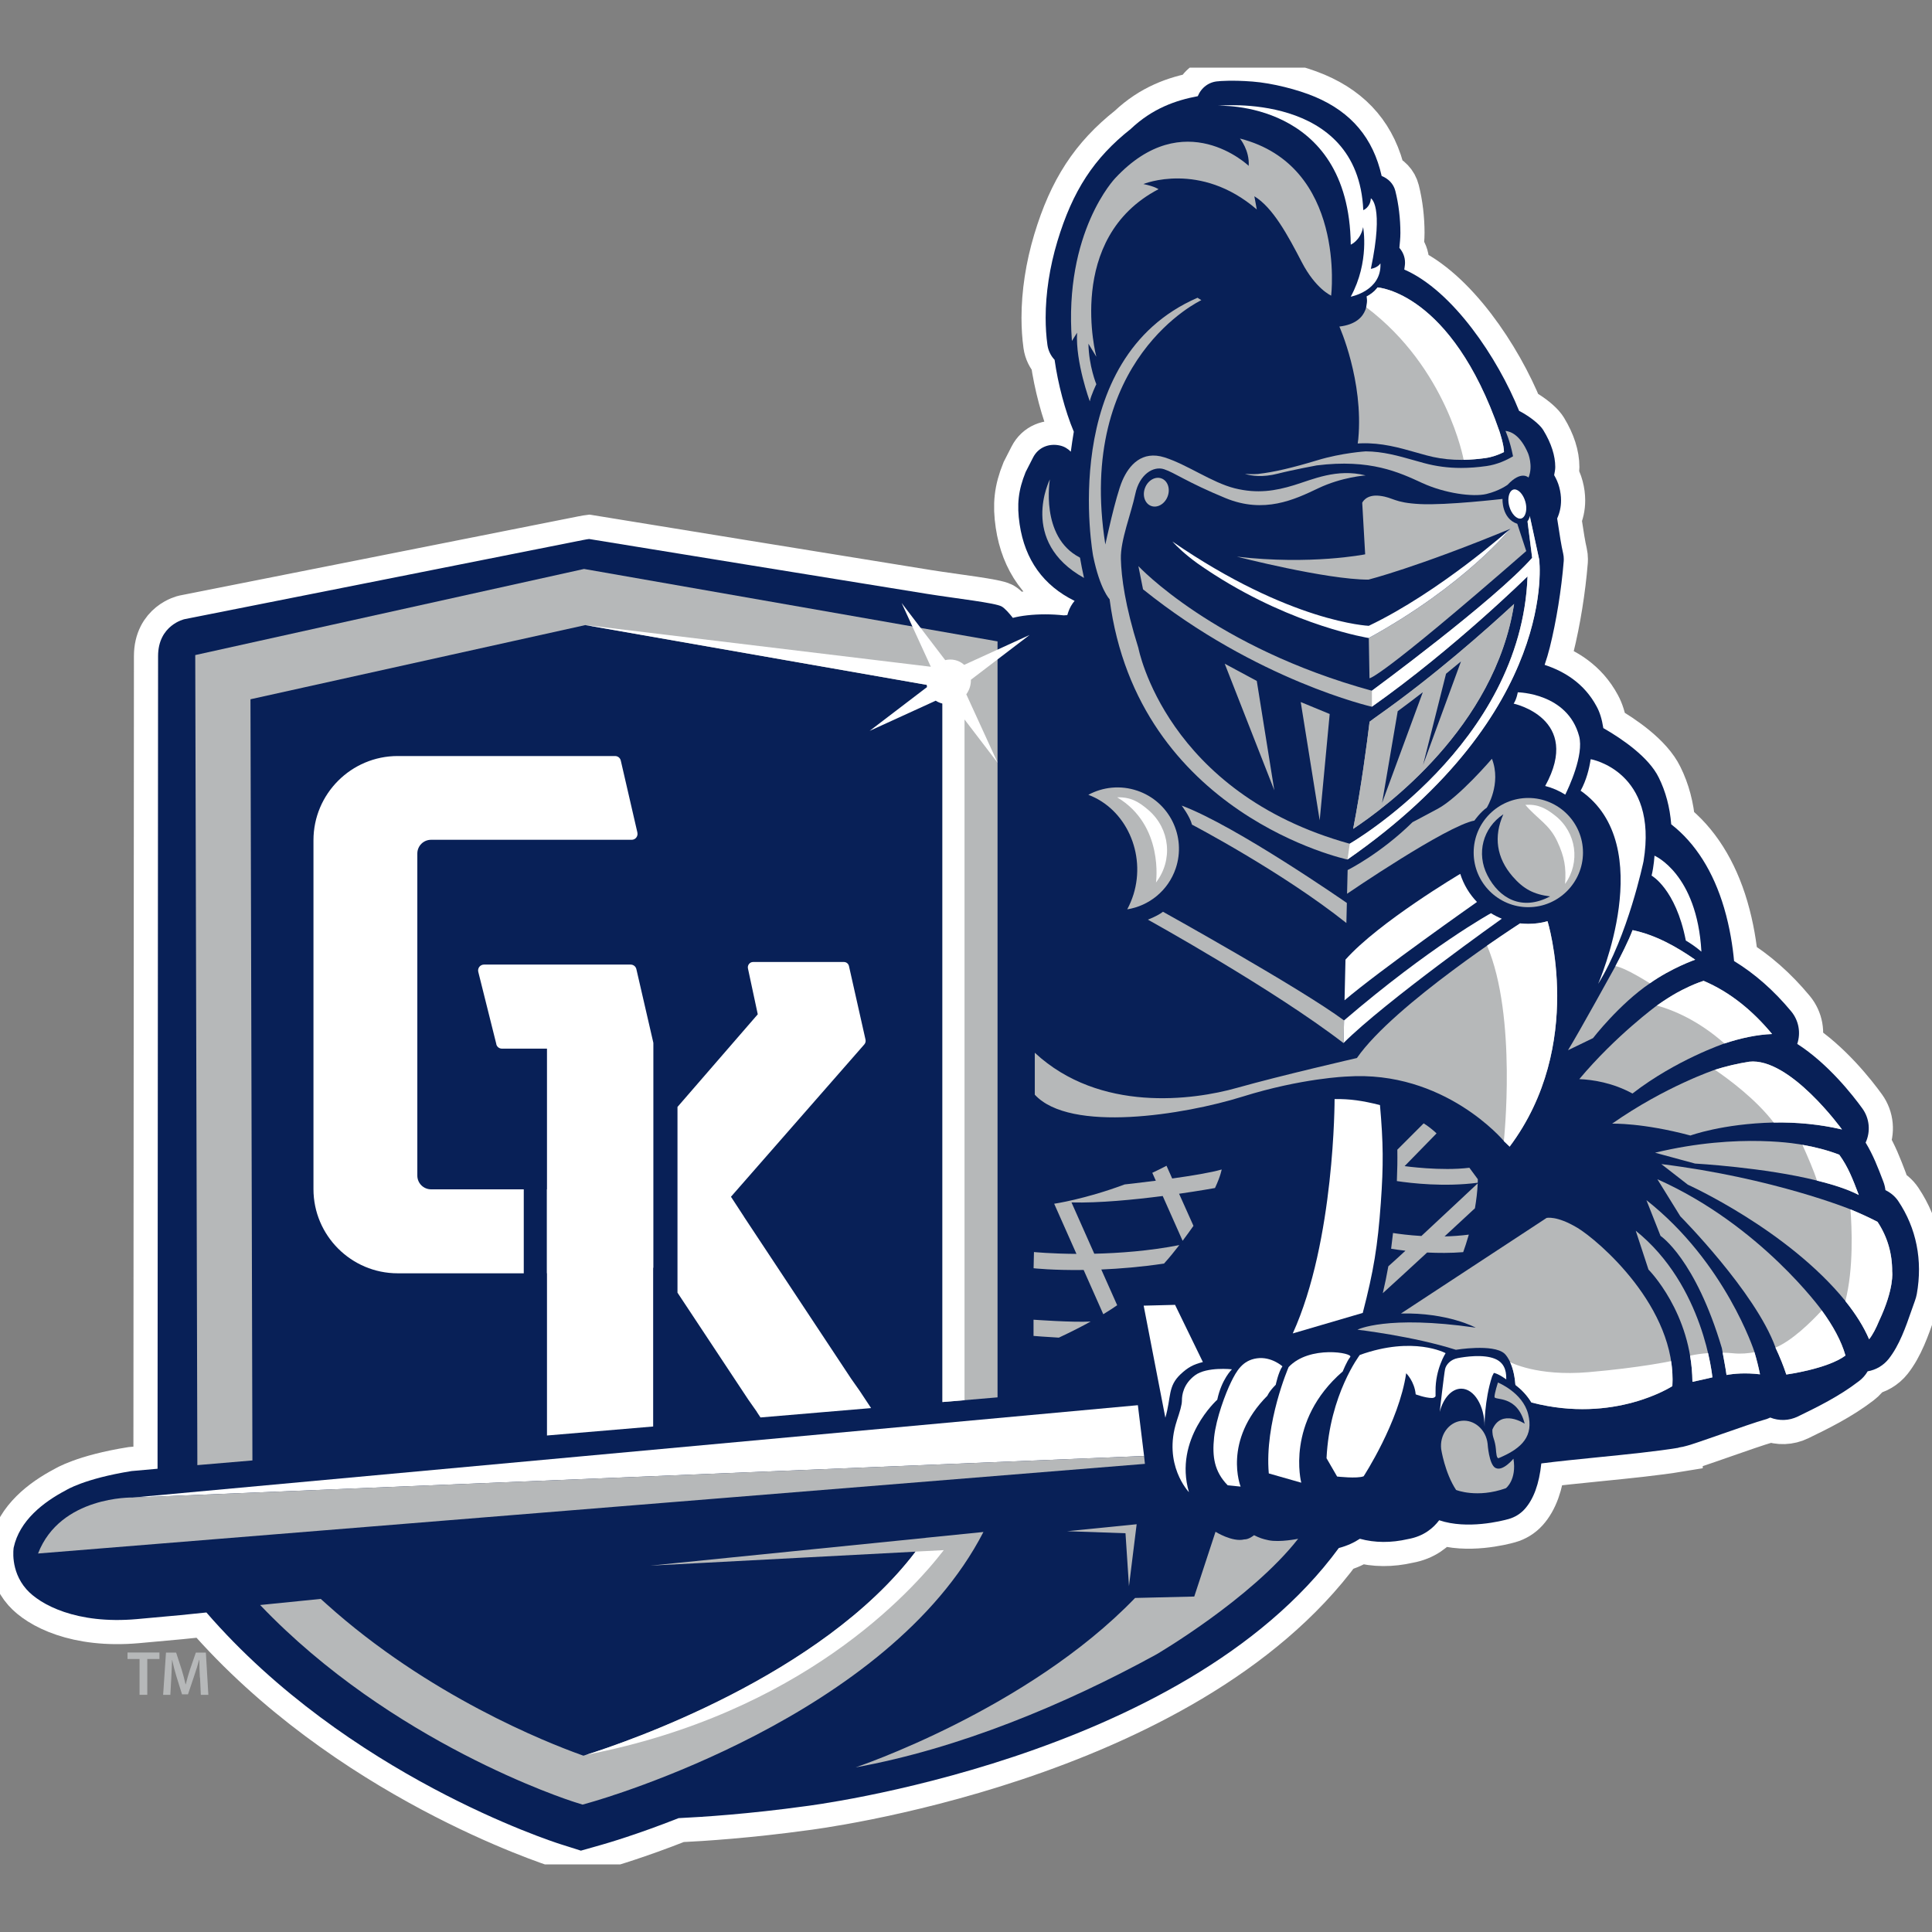 <svg width="200" height="200" viewBox="0 0 200 200" fill="none" xmlns="http://www.w3.org/2000/svg">
<rect x="0" y="0" width="200" height="200" fill="#808080" stroke="none"/>
<g clip-path="url(#clip0_11_241797)">
<path d="M14.446 171.738H13.198V171.068H16.506V171.738H15.247V175.447H14.446V171.738Z" fill="#B6B8B9"/>
<path d="M20.691 173.661C20.664 173.094 20.631 172.413 20.637 171.825H20.615C20.473 172.359 20.288 172.947 20.097 173.503L19.46 175.398H18.844L18.261 173.53C18.092 172.969 17.934 172.375 17.82 171.831H17.809C17.787 172.403 17.765 173.094 17.732 173.693L17.634 175.452H16.888L17.182 171.079H18.234L18.806 172.838C18.964 173.35 19.1 173.873 19.209 174.358H19.231C19.345 173.884 19.498 173.345 19.667 172.833L20.272 171.079H21.312L21.569 175.452H20.789L20.708 173.666L20.691 173.661Z" fill="#B6B8B9"/>
<path d="M126.179 8.411C125.165 8.438 124.359 9.07 123.993 9.957C121.727 10.382 119.307 11.215 117.046 13.356C113.247 16.362 111.04 19.744 109.46 24.983C108.659 27.647 108.245 30.37 108.245 32.897C108.245 33.866 108.305 34.809 108.43 35.707C108.512 36.295 108.779 36.835 109.171 37.248C109.52 39.732 110.261 42.553 111.16 44.688C111.046 45.385 110.937 46.077 110.85 46.758C110.545 46.447 110.169 46.218 109.727 46.12C108.588 45.864 107.482 46.311 106.948 47.351L106.174 48.865C105.411 50.75 105.248 52.231 105.553 54.279C106.103 57.961 108.016 60.618 111.242 62.203C110.959 62.535 110.735 62.922 110.588 63.358C110.55 63.467 110.517 63.57 110.485 63.679C110.359 63.679 110.234 63.695 110.109 63.701C109.526 63.636 108.883 63.597 108.201 63.597C106.883 63.597 105.695 63.739 104.85 63.962C104.501 63.516 104.044 62.987 103.7 62.786C103.046 62.405 99.058 61.969 95.946 61.473C92.834 60.983 60.989 55.798 60.989 55.798C60.989 55.798 60.553 55.853 60.335 55.907C60.117 55.962 19.095 64.098 19.095 64.098C19.095 64.098 16.364 64.698 16.364 67.922C16.364 71.146 16.31 150.901 16.31 150.901V152.044L13.618 152.284C8.692 153.074 6.834 154.266 6.834 154.266C4.485 155.497 2.016 157.414 1.417 160.203C1.417 160.203 1.014 162.572 2.736 164.522C4.136 166.107 7.918 168.16 14.158 167.61C17.83 167.288 20.043 167.071 21.367 166.923C35.976 183.78 57.109 190.62 58.019 190.909L58.831 191.165L60.133 191.579L61.446 191.208L62.269 190.974C62.825 190.816 65.909 189.923 70.247 188.213C72.765 188.093 77.522 187.783 83.369 186.977C83.369 186.977 122.489 182.222 138.592 160.252C139.502 160.012 140.211 159.664 140.772 159.293C142.325 159.718 144.003 159.729 145.752 159.326C147.387 159.037 148.368 158.188 148.984 157.376C151.883 158.357 155.469 157.447 156.166 157.251C156.809 157.071 157.387 156.717 157.834 156.222C158.76 155.192 159.338 153.607 159.556 151.494C161.277 151.271 163.37 151.064 165.414 150.857C168.416 150.558 171.522 150.242 173.767 149.871V149.85C174.421 149.757 175.042 149.545 175.538 149.381C176.279 149.136 177.266 148.787 178.285 148.433C179.783 147.911 182.045 147.121 182.541 147.001C182.791 146.941 183.031 146.854 183.255 146.745C184.17 147.11 185.205 147.077 186.099 146.642C188.104 145.667 190.382 144.561 192.458 142.96C192.823 142.682 193.118 142.339 193.341 141.958C194.186 141.816 194.965 141.364 195.515 140.673C196.627 139.267 197.286 137.361 197.87 135.678C198 135.308 198.12 134.954 198.235 134.649C198.316 134.426 198.382 134.197 198.425 133.963C199.052 130.466 198.382 127.128 196.502 124.328C196.186 123.86 195.744 123.49 195.243 123.234C195.221 123.223 195.199 123.212 195.178 123.201C195.145 122.907 195.074 122.613 194.965 122.33L194.943 122.27C194.398 120.848 193.919 119.585 193.129 118.283C193.657 117.145 193.543 115.789 192.791 114.748C191.81 113.392 189.26 110.125 186.05 108.066C186.437 106.917 186.208 105.642 185.423 104.695C183.631 102.533 181.647 100.79 179.511 99.488C179.375 98.012 179.086 96.057 178.481 93.998C177.369 90.219 175.495 87.267 173.004 85.333C172.863 83.558 172.432 81.94 171.718 80.502C170.705 78.406 167.958 76.505 165.975 75.372C165.828 74.424 165.604 73.722 165.283 73.134C163.991 70.721 161.91 69.49 159.899 68.826C160.106 68.227 160.286 67.617 160.438 67.007C161.109 64.311 161.637 61.054 161.877 58.08C161.882 58.01 161.882 57.944 161.882 57.873C161.882 57.677 161.861 57.487 161.817 57.296C161.626 56.485 161.457 55.374 161.294 54.301C161.294 54.301 161.239 53.968 161.196 53.674C161.452 53.113 161.599 52.482 161.599 51.812C161.599 51.36 161.539 50.897 161.414 50.434C161.294 49.982 161.109 49.568 160.885 49.187C160.934 48.909 161 48.637 161 48.348C161 47.182 160.591 45.892 159.779 44.557C159.697 44.427 159.61 44.301 159.506 44.187C159.016 43.637 158.171 43.005 157.256 42.531C155.049 37.069 150.406 30.098 145.371 27.903C145.398 27.696 145.426 27.5 145.426 27.5C145.442 27.391 145.447 27.282 145.447 27.178C145.447 26.596 145.224 26.078 144.864 25.659C144.908 25.152 144.968 24.651 144.968 24.128C144.968 22.653 144.793 21.144 144.445 19.766C144.254 19.009 143.709 18.492 143.028 18.214C142.15 14.309 139.9 11.618 136.129 10.023C134.347 9.271 131.704 8.601 129.661 8.443C127.508 8.274 126.184 8.405 126.184 8.405L126.179 8.411Z" fill="white" stroke="white" stroke-width="5" stroke-miterlimit="10"/>
<path d="M126.179 8.411C125.165 8.438 124.359 9.07 123.993 9.957C121.727 10.382 119.307 11.215 117.046 13.356C113.247 16.362 111.04 19.744 109.46 24.983C108.659 27.647 108.245 30.37 108.245 32.897C108.245 33.866 108.305 34.809 108.43 35.707C108.512 36.295 108.779 36.835 109.171 37.248C109.52 39.732 110.261 42.553 111.16 44.688C111.046 45.385 110.937 46.077 110.85 46.758C110.545 46.447 110.169 46.218 109.727 46.12C108.588 45.864 107.482 46.311 106.948 47.351L106.174 48.865C105.411 50.75 105.248 52.231 105.553 54.279C106.103 57.961 108.016 60.618 111.242 62.203C110.959 62.535 110.735 62.922 110.588 63.358C110.55 63.467 110.517 63.57 110.485 63.679C110.359 63.679 110.234 63.695 110.109 63.701C109.526 63.636 108.883 63.597 108.201 63.597C106.883 63.597 105.695 63.739 104.85 63.962C104.501 63.516 104.044 62.987 103.7 62.786C103.046 62.405 99.058 61.969 95.946 61.473C92.834 60.983 60.989 55.798 60.989 55.798C60.989 55.798 60.553 55.853 60.335 55.907C60.117 55.962 19.095 64.098 19.095 64.098C19.095 64.098 16.364 64.698 16.364 67.922C16.364 71.146 16.31 150.901 16.31 150.901V152.044L13.618 152.284C8.692 153.074 6.834 154.266 6.834 154.266C4.485 155.497 2.016 157.414 1.417 160.203C1.417 160.203 1.014 162.572 2.736 164.522C4.136 166.107 7.918 168.16 14.158 167.61C17.83 167.288 20.043 167.071 21.367 166.923C35.976 183.78 57.109 190.62 58.019 190.909L58.831 191.165L60.133 191.579L61.446 191.208L62.269 190.974C62.825 190.816 65.909 189.923 70.247 188.213C72.765 188.093 77.522 187.783 83.369 186.977C83.369 186.977 122.489 182.222 138.592 160.252C139.502 160.012 140.211 159.664 140.772 159.293C142.325 159.718 144.003 159.729 145.752 159.326C147.387 159.037 148.368 158.188 148.984 157.376C151.883 158.357 155.469 157.447 156.166 157.251C156.809 157.071 157.387 156.717 157.834 156.222C158.76 155.192 159.338 153.607 159.556 151.494C161.277 151.271 163.37 151.064 165.414 150.857C168.416 150.558 171.522 150.242 173.767 149.871V149.85C174.421 149.757 175.042 149.545 175.538 149.381C176.279 149.136 177.266 148.787 178.285 148.433C179.783 147.911 182.045 147.121 182.541 147.001C182.791 146.941 183.031 146.854 183.255 146.745C184.17 147.11 185.205 147.077 186.099 146.642C188.104 145.667 190.382 144.561 192.458 142.96C192.823 142.682 193.118 142.339 193.341 141.958C194.186 141.816 194.965 141.364 195.515 140.673C196.627 139.267 197.286 137.361 197.87 135.678C198 135.308 198.12 134.954 198.235 134.649C198.316 134.426 198.382 134.197 198.425 133.963C199.052 130.466 198.382 127.128 196.502 124.328C196.186 123.86 195.744 123.49 195.243 123.234C195.221 123.223 195.199 123.212 195.178 123.201C195.145 122.907 195.074 122.613 194.965 122.33L194.943 122.27C194.398 120.848 193.919 119.585 193.129 118.283C193.657 117.145 193.543 115.789 192.791 114.748C191.81 113.392 189.26 110.125 186.05 108.066C186.437 106.917 186.208 105.642 185.423 104.695C183.631 102.533 181.647 100.79 179.511 99.488C179.375 98.012 179.086 96.057 178.481 93.998C177.369 90.219 175.495 87.267 173.004 85.333C172.863 83.558 172.432 81.94 171.718 80.502C170.705 78.406 167.958 76.505 165.975 75.372C165.828 74.424 165.604 73.722 165.283 73.134C163.991 70.721 161.91 69.49 159.899 68.826C160.106 68.227 160.286 67.617 160.438 67.007C161.109 64.311 161.637 61.054 161.877 58.08C161.882 58.01 161.882 57.944 161.882 57.873C161.882 57.677 161.861 57.487 161.817 57.296C161.626 56.485 161.457 55.374 161.294 54.301C161.294 54.301 161.239 53.968 161.196 53.674C161.452 53.113 161.599 52.482 161.599 51.812C161.599 51.36 161.539 50.897 161.414 50.434C161.294 49.982 161.109 49.568 160.885 49.187C160.934 48.909 161 48.637 161 48.348C161 47.182 160.591 45.892 159.779 44.557C159.697 44.427 159.61 44.301 159.506 44.187C159.016 43.637 158.171 43.005 157.256 42.531C155.049 37.069 150.406 30.098 145.371 27.903C145.398 27.696 145.426 27.5 145.426 27.5C145.442 27.391 145.447 27.282 145.447 27.178C145.447 26.596 145.224 26.078 144.864 25.659C144.908 25.152 144.968 24.651 144.968 24.128C144.968 22.653 144.793 21.144 144.445 19.766C144.254 19.009 143.709 18.492 143.028 18.214C142.15 14.309 139.9 11.618 136.129 10.023C134.347 9.271 131.704 8.601 129.661 8.443C127.508 8.274 126.184 8.405 126.184 8.405L126.179 8.411Z" fill="#082057"/>
<path d="M65.985 86.194L64.263 78.733C64.198 78.455 63.953 78.264 63.669 78.264H41.169C36.363 78.264 32.45 82.175 32.45 86.978V123.098C32.45 127.901 36.363 131.812 41.169 131.812H54.22V123.119H44.624C43.839 123.119 43.202 122.482 43.202 121.698V88.356C43.202 87.572 43.839 86.935 44.624 86.935H65.391C65.576 86.935 65.751 86.853 65.865 86.706C65.98 86.559 66.023 86.374 65.98 86.194H65.985Z" fill="white"/>
<path d="M51.376 108.099C51.441 108.371 51.686 108.556 51.964 108.556H56.623V123.114H56.607V131.806H56.623V148.602L67.615 147.671V131.294C67.615 131.261 67.636 131.234 67.636 131.196V108.022C67.636 107.979 67.636 107.93 67.62 107.886L65.876 100.321C65.811 100.044 65.566 99.853 65.282 99.853H50.101C49.915 99.853 49.736 99.94 49.621 100.087C49.507 100.234 49.463 100.425 49.512 100.61L51.381 108.088L51.376 108.099Z" fill="white"/>
<path d="M78.35 146.168L78.726 146.734L90.175 145.765L89.004 143.995L88.105 142.715L77.026 125.973H77.032L75.669 123.887L89.472 108.12C89.592 107.984 89.636 107.799 89.598 107.625L87.887 100.016C87.832 99.76 87.614 99.586 87.364 99.586H77.953C77.789 99.586 77.626 99.668 77.528 99.804C77.429 99.934 77.391 100.103 77.429 100.261L78.443 105L70.133 114.59V133.816L77.462 144.888L78.361 146.168H78.35Z" fill="white"/>
<path fill-rule="evenodd" clip-rule="evenodd" d="M117.504 165.42L123.629 165.273L125.83 158.569C125.83 158.569 127.579 159.664 128.8 159.359C129.29 159.375 129.819 158.923 129.819 158.923C130.375 159.201 130.713 159.32 131.323 159.446C132.495 159.685 134.385 159.293 134.385 159.293C129.492 165.545 119.7 171.269 119.7 171.269C110.212 176.471 99.232 181.024 88.573 182.957C88.573 182.957 106.327 177.021 117.504 165.42Z" fill="#B6B8B9"/>
<path d="M121.65 135.079H121.612L121.596 135.046L121.607 135.079L118.392 135.161L120.637 146.761C121.263 144.605 120.866 143.521 122.228 142.246C122.974 141.549 123.536 141.244 124.522 140.999L121.645 135.085L121.65 135.079Z" fill="white"/>
<path d="M121.819 147.088C122.141 146.119 122.353 145.46 122.353 144.953C122.353 144.447 122.484 143.276 123.715 142.366C124.941 141.462 127.53 141.751 127.53 141.751C127.53 141.751 126.462 142.764 126.01 144.899C126.01 144.899 121.476 148.951 123.078 154.468C123.078 154.468 120.331 151.614 121.824 147.083L121.819 147.088Z" fill="white"/>
<path d="M133.399 141.517C133.399 141.517 130.892 147.301 131.345 152.529L134.707 153.488C134.707 153.488 133.028 147.143 139.001 141.969C139.001 141.969 139.426 140.901 139.775 140.477C140.123 140.052 135.562 139.224 133.399 141.517Z" fill="white"/>
<path d="M132.064 143.357C132.064 143.357 132.331 142.05 132.756 141.44C132.756 141.44 131.606 140.4 130.113 140.613C128.62 140.825 128.004 141.92 127.443 143.063C126.882 144.207 125.895 146.794 125.683 148.798C125.47 150.802 125.71 152.344 127.094 153.76L128.429 153.891C128.429 153.891 126.533 149.174 131.203 144.479C131.203 144.479 131.361 144.055 132.059 143.357H132.064Z" fill="white"/>
<path d="M163.277 127.095C161.141 125.815 160.1 126.082 160.1 126.082L145.027 135.973C149.882 135.864 152.765 137.438 152.765 137.438C143.534 136.103 140.521 137.65 140.521 137.65C140.521 137.65 146.259 138.314 150.711 139.73C150.711 139.73 154.552 139.093 155.724 140.106C155.724 140.106 156.683 140.88 156.874 143.33C156.874 143.33 156.885 143.352 156.901 143.385C157.479 143.826 158.062 144.414 158.525 145.177C158.547 145.182 158.563 145.193 158.585 145.199C167.146 147.41 173.124 143.494 173.124 143.494C173.603 135.335 165.413 128.375 163.282 127.095H163.277Z" fill="#B6B8B9"/>
<path d="M148.232 144.719C147.54 144.719 146.553 144.343 146.553 144.343C146.423 142.982 145.567 142.16 145.567 142.16C144.82 147.225 141.164 152.823 141.164 152.823C140.499 153.09 138.418 152.85 138.418 152.85L137.322 150.955C137.644 144.343 140.766 140.264 140.766 140.264C146.341 138.265 149.649 140.079 149.649 140.079C149.649 140.079 148.581 141.735 148.608 144V144.534C148.608 144.534 148.526 144.719 148.232 144.719Z" fill="white"/>
<path d="M154.82 151.968C154.128 151.609 153.997 149.452 153.997 149.452C153.828 147.987 152.613 146.93 151.288 147.083C149.964 147.235 149.022 148.548 149.19 150.008C149.19 150.008 149.561 152.464 150.733 154.239C150.733 154.239 152.901 155.127 155.888 154.06C155.888 154.06 157.027 153.205 156.672 151.004C156.672 151.004 155.572 152.355 154.825 151.963L154.82 151.968Z" fill="#B6B8B9"/>
<path d="M154.466 142.475C153.648 144.964 153.681 147.682 153.681 147.682C153.681 145.514 152.596 143.755 151.267 143.755C150.264 143.755 149.409 144.746 149.038 146.157C149.038 146.157 149.49 142.192 149.594 141.729C149.697 141.266 150.161 140.732 150.913 140.591C151.665 140.449 153.545 140.166 154.754 140.661C155.964 141.157 155.926 142.333 155.926 142.796C155.926 142.796 155.179 142.23 154.645 142.121L154.466 142.475Z" fill="white"/>
<path d="M155.174 150.938C154.907 151.047 154.89 150.372 154.852 149.98C154.814 149.588 154.743 149.266 154.601 148.842C154.46 148.417 154.493 147.987 154.493 147.987C155.419 145.781 157.838 147.382 157.838 147.382C157.054 144.359 154.71 145.002 154.71 144.61C154.71 144.218 155.065 143.118 155.065 143.118C155.065 143.118 157.626 144.147 158.193 146.385C158.759 148.624 157.626 149.904 155.168 150.933L155.174 150.938Z" fill="#B6B8B9"/>
<path d="M117.792 145.465L118.435 150.726L13.722 155.029L117.792 145.465Z" fill="white"/>
<path d="M139.082 107.979L139.137 105.637C134.728 102.353 120.391 94.385 120.391 94.385C119.857 94.81 118.827 95.202 118.827 95.202C118.827 95.202 131.807 102.38 139.082 107.984V107.979Z" fill="#B6B8B9"/>
<path d="M112.904 136.806C111.035 136.909 106.991 136.615 106.991 136.615V138.293C106.991 138.293 108.354 138.407 109.612 138.472C110.926 137.857 112.01 137.301 112.904 136.806Z" fill="#B6B8B9"/>
<path d="M126.462 121.066C125.405 121.382 123.334 121.719 121.345 121.997L120.757 120.679C120.266 120.935 119.776 121.18 119.285 121.409L119.65 122.226C117.841 122.46 116.419 122.613 116.419 122.613C112.337 124.143 109.128 124.611 109.128 124.611L111.433 129.802C108.784 129.785 107.035 129.611 107.035 129.611L106.997 131.288C106.997 131.288 108.986 131.512 112.179 131.468L114.212 136.048C114.822 135.678 115.296 135.362 115.651 135.117L114.005 131.419C115.912 131.337 118.114 131.158 120.5 130.804C121.04 130.205 121.585 129.54 122.081 128.892C118.969 129.502 115.858 129.725 113.28 129.785L110.921 124.475C113.765 124.551 117.4 124.192 120.364 123.811L122.424 128.446C122.849 127.879 123.236 127.345 123.547 126.899L122.059 123.577C124.255 123.261 125.775 122.983 125.775 122.983C126.364 121.73 126.467 121.066 126.467 121.066H126.462Z" fill="#B6B8B9"/>
<path d="M152.052 127.808C151.196 127.917 150.346 127.977 149.539 127.994C150.842 126.79 152.003 125.712 152.684 125.08C152.825 124.258 152.934 123.386 152.973 122.509L152.847 122.618C152.847 122.618 149.856 125.428 147.142 127.95C145.839 127.874 144.788 127.732 144.205 127.64C144.145 128.201 144.079 128.74 144.008 129.268C144.319 129.323 144.831 129.399 145.491 129.475C144.799 130.112 144.188 130.673 143.72 131.087C143.562 131.986 143.376 132.895 143.147 133.87C144.096 133.015 145.899 131.354 147.736 129.66C148.864 129.715 150.144 129.726 151.469 129.622C151.627 129.181 151.839 128.56 152.052 127.808Z" fill="#B6B8B9"/>
<path d="M152.106 120.886C149.191 121.251 145.404 120.717 145.404 120.717L148.711 117.33C148.711 117.33 148.15 116.769 147.376 116.29L144.652 119.013C144.668 120.069 144.652 121.115 144.603 122.264C146.107 122.493 149.518 122.885 152.973 122.438C152.973 122.319 152.978 122.193 152.984 122.073L152.106 120.881V120.886Z" fill="#B6B8B9"/>
<path d="M140.549 45.908C140.669 45.903 140.788 45.897 140.908 45.892C143.023 45.821 144.859 46.344 146.636 46.85C146.968 46.943 147.306 47.041 147.649 47.133C149.545 47.651 151.491 47.738 153.78 47.417C154.499 47.313 155.153 47.068 155.692 46.796C155.709 46.093 155.224 44.655 155.224 44.655C150.221 30.19 142.603 29.754 142.603 29.754C142.603 29.754 142.254 30.288 141.481 30.686C141.481 30.686 142.042 33.403 138.652 33.806C138.652 33.806 141.17 39.405 140.609 45.456L140.549 45.908Z" fill="#B6B8B9"/>
<path d="M130.276 49.056C131.835 48.887 133.824 48.419 136.374 47.645C138.924 46.872 141.377 46.725 141.377 46.725C143.169 46.736 144.75 47.188 146.406 47.656C146.744 47.754 147.082 47.847 147.425 47.94C148.657 48.272 149.905 48.441 151.245 48.441C152.085 48.441 152.962 48.375 153.888 48.245C154.989 48.087 155.943 47.645 156.629 47.237C156.319 45.625 155.845 44.606 155.845 44.606C156.455 44.672 157.403 45.102 158.177 46.905C158.177 46.905 158.738 48.212 158.231 49.437C158.231 49.437 157.485 48.664 156.068 50.183C156.068 50.183 155.212 50.821 153.856 51.142C152.493 51.463 149.589 51.087 147.213 49.993C144.837 48.898 141.851 47.487 136.303 48.179C136.303 48.179 133.851 48.631 132.276 49.034C130.701 49.437 129.563 49.263 128.876 49.062C128.876 49.062 129.786 49.111 130.276 49.062V49.056Z" fill="#B6B8B9"/>
<path d="M157.986 57.056C142.587 70.492 141.769 70.209 141.769 70.209L141.698 66.048C151.66 60.575 156.352 54.742 156.352 54.742C146.608 58.761 141.66 60.003 141.66 60.003C137.285 60.003 128.037 57.623 128.037 57.623C135.682 58.516 141.322 57.383 141.322 57.383L141.017 52.051C141.017 52.051 141.377 51.147 142.837 51.327C144.298 51.507 144.26 52.04 147.001 52.182C149.742 52.324 155.54 51.648 155.54 51.648C155.54 51.648 155.431 53.674 157.071 54.224L157.997 57.051L157.986 57.056Z" fill="#B6B8B9"/>
<path d="M158.607 57.748C154.711 62.176 142.014 71.505 142.014 71.505C125.688 67.028 117.846 58.603 117.846 58.603L118.326 61.005C130.064 70.443 142.014 73.161 142.014 73.161C150.553 67.137 158.127 59.67 158.127 59.67C157.49 77.109 139.72 87.343 139.72 87.343C120.674 82.066 117.846 67.083 117.846 67.083C116.457 62.655 116.086 59.779 116.032 57.857C115.977 55.934 117.1 53.162 117.525 51.136C117.95 49.11 119.394 48.206 120.511 48.577C121.628 48.947 122.86 49.911 126.859 51.561C130.859 53.211 134.009 51.719 136.461 50.548C138.913 49.377 141.371 49.214 141.371 49.214C138.385 48.468 135.878 49.639 133.954 50.227C132.031 50.815 130.167 51.131 127.818 50.548C125.47 49.96 122.909 48.097 120.56 47.351C118.211 46.605 116.876 48.152 116.184 49.753C115.492 51.354 114.424 56.365 114.424 56.365C111.383 37.118 124.364 31.072 124.364 31.072C124.097 30.914 123.971 30.822 123.971 30.822C109.389 37.15 113.16 57.552 113.16 57.552C113.874 61.038 114.865 62.029 114.865 62.029C117.781 84.353 139.48 88.977 139.48 88.977C161.462 73.689 159.326 57.906 159.326 57.906L158.351 53.407C158.351 53.407 158.367 53.658 158.122 53.974L158.602 57.742L158.607 57.748Z" fill="#B6B8B9"/>
<path d="M183.614 116.208C186.023 116.159 188.415 116.393 190.682 116.927C190.682 116.927 185.271 109.427 181.058 109.912C179.832 110.103 178.666 110.386 177.533 110.74C177.533 110.74 172.405 112.456 166.885 116.322C166.885 116.322 170.007 116.213 174.993 117.548C174.993 117.548 178.29 116.328 183.62 116.203L183.614 116.208Z" fill="#B6B8B9"/>
<path d="M188.082 122.215C189.804 122.635 191.319 123.13 192.42 123.707C191.782 122.036 191.319 120.81 190.393 119.53C189.172 119.062 187.886 118.735 186.578 118.506C186.578 118.506 180.132 117.199 171.331 119.329L175.467 120.451C175.467 120.451 182.687 120.854 188.082 122.21V122.215Z" fill="#B6B8B9"/>
<path d="M191.036 134.687C192.093 136.005 192.937 137.334 193.493 138.641C193.88 138.156 194.218 137.475 194.523 136.746C196.131 133.336 195.88 131.632 195.88 131.632C195.891 129.785 195.401 128.053 194.365 126.485C193.488 126.027 192.551 125.603 191.564 125.194C191.564 125.194 183.608 121.948 171.979 120.505L174.726 122.64C174.726 122.64 185.025 127.275 191.041 134.687H191.036Z" fill="#B6B8B9"/>
<path d="M183.8 139.502C184.268 140.498 184.644 141.441 184.922 142.29C184.922 142.29 189.189 141.713 191.047 140.324C190.622 138.821 189.756 137.242 188.595 135.651C188.595 135.651 182.274 126.85 171.571 122.074L173.947 125.913C173.947 125.913 181.723 133.745 183.8 139.491V139.502Z" fill="#B6B8B9"/>
<path d="M178.252 139.594C178.252 139.594 178.688 141.887 178.731 142.339C179.494 142.197 180.666 142.089 182.197 142.268C182.039 141.473 181.837 140.683 181.603 139.899C181.603 139.899 178.617 130.679 170.438 124.241L171.898 127.939C171.898 127.939 175.505 130.314 178.257 139.594H178.252Z" fill="#B6B8B9"/>
<path d="M170.797 101.792C173.059 100.191 175.489 99.346 175.489 99.346C173.5 97.969 171.408 96.798 169.016 96.286C169.016 96.286 169.01 96.296 168.999 96.307C168.596 97.386 167.768 99.009 167.234 100.016C167.234 100.016 163.441 106.906 162.318 108.719L164.907 107.467C164.907 107.467 167.621 103.949 170.797 101.792Z" fill="#B6B8B9"/>
<path d="M176.355 101.536C175.685 101.753 175.02 102.037 174.355 102.374C174.355 102.374 173.282 102.843 171.522 104.09C171.522 104.09 167.271 107.194 163.489 111.709C164.884 111.769 166.939 112.08 168.993 113.201C173.5 109.71 178.513 108.022 178.513 108.022C180.213 107.456 181.897 107.102 183.445 107.042C181.456 104.645 179.112 102.707 176.355 101.536Z" fill="#B6B8B9"/>
<path d="M175.2 143.047C175.2 143.047 176.372 142.796 177.265 142.584C177.265 142.584 176.41 133.091 169.331 127.405L170.65 131.425C170.65 131.425 175.129 135.901 175.2 143.047Z" fill="#B6B8B9"/>
<path fill-rule="evenodd" clip-rule="evenodd" d="M133.824 138.037L141.072 135.913C142.2 131.561 142.619 129.018 142.941 124.53C143.224 120.587 143.202 118.332 142.854 114.395C141.028 113.937 139.742 113.752 138.156 113.774C138.156 113.774 138.189 128.446 133.824 138.042V138.037Z" fill="white"/>
<path d="M156.793 50.663C156.749 50.663 156.711 50.663 156.667 50.679C156.531 50.717 156.417 50.815 156.324 50.973C156.128 51.316 156.09 51.866 156.237 52.4C156.449 53.195 157.027 53.794 157.479 53.674C157.616 53.636 157.73 53.538 157.823 53.38C158.019 53.037 158.057 52.487 157.91 51.953C157.708 51.213 157.218 50.663 156.793 50.663Z" fill="white"/>
<path d="M120.244 49.53C119.601 49.285 118.832 49.72 118.533 50.505C118.233 51.289 118.511 52.127 119.159 52.373C119.802 52.618 120.571 52.182 120.87 51.398C121.17 50.614 120.892 49.775 120.244 49.53Z" fill="#B6B8B9"/>
<path d="M142.657 74.07L142.253 74.359L141.779 74.713C141.518 76.875 140.924 81.461 140.079 85.802C143.403 83.607 154.765 75.258 156.738 62.519C153.855 65.188 148.455 69.98 142.657 74.07Z" fill="#B6B8B9"/>
<path d="M142.657 74.07L142.253 74.359L141.779 74.713C141.518 76.875 140.924 81.461 140.079 85.802C143.403 83.607 154.765 75.258 156.738 62.519C153.855 65.188 148.455 69.98 142.657 74.07Z" fill="#B6B8B9"/>
<path d="M137.649 73.913L136.614 84.919L134.652 72.676L137.649 73.913Z" fill="#B6B8B9"/>
<path d="M130.102 70.492L131.916 81.81L126.783 68.706L130.102 70.492Z" fill="#B6B8B9"/>
<path d="M141.698 64.785C141.698 64.785 133.579 64.463 121.361 56.054C121.868 56.61 122.707 57.416 123.977 58.331C124.44 58.657 124.903 58.968 125.361 59.267C125.372 59.273 125.383 59.284 125.399 59.289C125.508 59.36 125.612 59.425 125.715 59.496C134.08 64.844 141.693 66.048 141.693 66.048C151.654 60.575 156.346 54.742 156.346 54.742C156.346 54.742 149.055 61.266 141.693 64.785H141.698Z" fill="white"/>
<path d="M144.69 73.629L143.071 83.117L147.289 71.658C146.439 72.317 145.573 72.976 144.69 73.624V73.629Z" fill="#082057"/>
<path fill-rule="evenodd" clip-rule="evenodd" d="M149.692 69.751L147.316 79.179L151.24 68.472C150.739 68.891 150.221 69.321 149.687 69.751H149.692Z" fill="#082057"/>
<path d="M117.716 81.848C115.977 81.26 114.157 81.472 112.664 82.278C116.549 83.732 118.647 88.351 117.34 92.588C117.171 93.127 116.953 93.644 116.691 94.135C118.947 93.775 120.925 92.207 121.71 89.897C122.832 86.575 121.045 82.97 117.721 81.848H117.716Z" fill="#B6B8B9"/>
<path d="M26.13 151.184L25.928 72.388L60.591 64.709L97.559 71.184V145.139L103.265 144.654V66.397L60.46 58.898L20.212 67.813L20.43 151.669L26.13 151.184Z" fill="#B6B8B9"/>
<path d="M115.65 82.539C117.018 82.501 117.863 82.969 118.898 83.868C121.121 85.791 121.454 89.026 119.667 91.357C119.667 91.357 120.522 85.442 115.65 82.539Z" fill="white"/>
<path d="M3.939 160.818C6.25 154.843 13.721 155.023 13.721 155.023L118.435 150.721L118.522 151.538L3.939 160.818Z" fill="#B6B8B9"/>
<path d="M158.209 82.605C155.087 82.605 152.553 85.142 152.553 88.258C152.553 91.373 155.092 93.911 158.209 93.911C161.326 93.911 163.871 91.373 163.871 88.258C163.871 85.142 161.332 82.605 158.209 82.605Z" fill="#B6B8B9"/>
<path d="M155.626 84.293C153.507 85.704 152.814 88.345 153.975 90.611C155.19 92.985 157.517 94.352 160.465 92.795C158.765 92.588 157.708 92.027 156.585 90.73C154.923 88.808 154.596 86.613 155.626 84.293Z" fill="#082057"/>
<path d="M157.898 83.318C159.19 83.231 160.007 83.65 161.021 84.456C163.19 86.194 163.62 89.243 162.018 91.509C162.143 89.772 161.947 88.693 161.212 87.109C160.389 85.328 159.184 84.816 157.904 83.318H157.898Z" fill="white"/>
<path fill-rule="evenodd" clip-rule="evenodd" d="M139.377 95.556L139.426 93.475C139.426 93.475 127.928 85.475 122.326 83.394C122.326 83.394 123.182 84.516 123.394 85.366C123.394 85.366 132.685 90.224 139.377 95.55V95.556Z" fill="#B6B8B9"/>
<path fill-rule="evenodd" clip-rule="evenodd" d="M146.232 85.105C142.869 88.41 139.507 90.066 139.507 90.066L139.447 92.522C139.447 92.522 149.752 85.48 152.629 84.947C152.629 84.947 153.267 84.043 153.91 83.612C153.91 83.612 155.457 81.162 154.444 78.547C154.444 78.547 151.027 82.545 148.842 83.721C146.657 84.898 146.226 85.11 146.226 85.11L146.232 85.105Z" fill="#B6B8B9"/>
<path fill-rule="evenodd" clip-rule="evenodd" d="M164.689 78.596C164.689 78.596 164.678 78.607 164.661 78.623C164.52 79.56 164.225 80.764 163.626 81.853C171.735 87.506 165.441 101.846 165.441 101.846C168.536 96.885 170.138 89.156 170.138 89.156C171.685 79.827 164.694 78.596 164.694 78.596H164.689Z" fill="white"/>
<path fill-rule="evenodd" clip-rule="evenodd" d="M159.953 81.363C160.7 81.553 161.397 81.858 162.035 82.261C162.373 81.581 163.991 78.16 163.468 76.2C162.269 71.723 157.119 71.668 157.119 71.668C157.119 71.668 157.01 72.36 156.694 72.839C156.694 72.839 163.817 74.37 159.958 81.363H159.953Z" fill="white"/>
<path d="M151.163 90.463C151.163 90.463 142.744 95.447 139.284 99.341L139.186 103.551C142.815 100.457 152.896 93.372 152.896 93.372C152.111 92.56 151.512 91.564 151.163 90.458V90.463Z" fill="white"/>
<path d="M160.198 95.365C159.566 95.545 158.896 95.638 158.209 95.638C157.92 95.638 157.637 95.621 157.359 95.589C157.359 95.589 144.308 103.981 140.466 109.526C140.466 109.526 132.57 111.339 128.036 112.619C123.524 113.893 113.841 115.217 107.122 108.981V113.322C110.779 117.303 122.576 115.413 128.625 113.523C134.761 111.606 139.404 111.443 139.404 111.443C149.539 110.751 155.681 118.12 155.681 118.12C155.866 118.299 156.068 118.49 156.28 118.697C164.176 108.153 160.204 95.36 160.204 95.36L160.198 95.365Z" fill="#B6B8B9"/>
<path d="M154.34 94.537C154.34 94.537 148.068 97.974 139.137 105.631L139.082 107.973C143.371 103.687 155.468 95.104 155.468 95.104C155.076 94.946 154.694 94.755 154.34 94.532V94.537Z" fill="white"/>
<path d="M174.508 97.331C174.508 97.331 174.508 97.342 174.514 97.364C174.982 97.642 175.544 98.017 176.127 98.513C176.127 98.497 176.127 98.48 176.127 98.464C175.664 90.431 171.271 88.579 171.271 88.579C171.271 88.579 171.217 89.647 170.972 90.643C170.972 90.643 173.462 92.01 174.508 97.326V97.331Z" fill="white"/>
<path d="M130.102 21.683C124.233 16.634 118.364 19.052 118.364 19.052C119.574 19.303 119.928 19.586 119.928 19.586C110.217 24.667 113.492 36.932 113.492 36.932L112.675 35.582C112.713 37.891 113.492 39.775 113.492 39.775C113.492 39.775 112.926 40.946 112.817 41.551C112.817 41.551 111.324 37.499 111.498 34.443L110.964 35.298C110.108 23.992 115.443 18.448 115.443 18.448C122.593 10.769 129.263 17.168 129.263 17.168C129.372 15.567 128.358 14.341 128.358 14.341C139.404 17.168 137.802 30.604 137.802 30.604C137.802 30.604 136.2 29.912 134.761 27.14C133.322 24.368 131.775 21.487 129.851 20.316L130.102 21.683Z" fill="#B6B8B9"/>
<path d="M111.803 57.737C111.765 57.71 111.743 57.693 111.743 57.693C107.651 55.559 108.686 49.622 108.686 49.622C108.686 49.622 105.416 56.032 112.217 59.828C112.054 59.093 111.912 58.38 111.803 57.737Z" fill="#B6B8B9"/>
<path d="M142.897 27.271C142.57 27.756 141.932 27.816 141.91 27.832C143.3 21.22 141.91 20.529 141.91 20.529C141.856 21.487 141.126 21.754 141.126 21.754C140.592 9.418 126.08 10.949 126.08 10.949C126.08 10.949 139.665 10.29 139.829 25.327C139.829 25.327 140.842 24.902 141.109 23.513C141.109 23.513 141.801 27.086 139.829 30.713C139.829 30.713 143.038 30.119 142.902 27.271H142.897Z" fill="white"/>
<path d="M181.053 109.912C179.827 110.103 178.661 110.386 177.527 110.74C179.031 111.769 181.778 113.812 183.614 116.203C186.023 116.154 188.415 116.388 190.682 116.922C190.682 116.922 185.271 109.422 181.058 109.907L181.053 109.912Z" fill="white"/>
<path d="M190.398 119.536C189.178 119.067 187.892 118.74 186.584 118.512C187.118 119.694 187.816 121.306 188.088 122.215C189.81 122.635 191.325 123.13 192.426 123.707C191.788 122.035 191.325 120.81 190.398 119.53V119.536Z" fill="white"/>
<path d="M178.514 108.022C180.214 107.456 181.898 107.102 183.446 107.042C181.457 104.645 179.113 102.707 176.356 101.536C175.686 101.753 175.021 102.037 174.356 102.374C174.356 102.374 173.283 102.843 171.522 104.09C173.108 104.531 175.757 105.577 178.514 108.022Z" fill="white"/>
<path d="M191.042 140.33C190.616 138.826 189.75 137.247 188.589 135.657C187.401 136.937 185.478 138.81 183.794 139.502C184.263 140.498 184.639 141.441 184.916 142.29C184.916 142.29 189.183 141.713 191.042 140.324V140.33Z" fill="white"/>
<path d="M169.009 96.286C169.009 96.286 169.004 96.296 168.993 96.307C168.59 97.386 167.762 99.009 167.228 100.016C168.257 100.163 170.791 101.792 170.791 101.792C173.053 100.191 175.483 99.346 175.483 99.346C173.494 97.969 171.402 96.798 169.009 96.286Z" fill="white"/>
<path d="M194.518 136.746C194.213 137.481 193.875 138.156 193.488 138.641C192.932 137.334 192.087 136 191.03 134.687C191.902 131.327 191.701 127.03 191.559 125.194C192.545 125.603 193.488 126.033 194.36 126.485C195.395 128.054 195.886 129.786 195.875 131.632C195.875 131.632 196.125 133.336 194.518 136.746Z" fill="white"/>
<path d="M172.993 140.907C173.124 141.751 173.173 142.611 173.118 143.488C173.118 143.488 167.141 147.41 158.58 145.193C158.558 145.193 158.542 145.177 158.52 145.171C158.057 144.403 157.473 143.821 156.896 143.379C156.879 143.347 156.869 143.325 156.869 143.325C156.787 142.257 156.558 141.511 156.329 141.005C156.329 141.005 159.081 142.508 164.454 142.045C169.827 141.582 172.988 140.901 172.988 140.901L172.993 140.907Z" fill="white"/>
<path d="M179.467 140.095C179.096 140.057 178.715 140.035 178.328 140.03C178.459 140.716 178.693 142.007 178.726 142.339C179.489 142.198 180.66 142.089 182.192 142.268C182.039 141.506 181.848 140.738 181.62 139.981C180.998 140.095 180.23 140.172 179.462 140.095H179.467Z" fill="white"/>
<path d="M174.955 140.34C175.102 141.19 175.189 142.094 175.2 143.047C175.2 143.047 176.372 142.796 177.266 142.584C177.266 142.584 177.173 141.598 176.819 140.073C176.121 140.128 175.473 140.22 174.961 140.34H174.955Z" fill="white"/>
<path d="M139.491 88.977C161.474 73.689 159.338 57.906 159.338 57.906L158.362 53.407C158.362 53.407 158.378 53.658 158.133 53.974L158.613 57.742C154.717 62.17 142.02 71.5 142.02 71.5V73.155C150.559 67.132 158.133 59.665 158.133 59.665C157.496 77.104 139.726 87.337 139.726 87.337L139.497 88.971L139.491 88.977Z" fill="white"/>
<path d="M141.431 31.808C141.589 31.198 141.48 30.686 141.48 30.686C142.254 30.288 142.602 29.754 142.602 29.754C142.602 29.754 150.22 30.195 155.223 44.655C155.223 44.655 155.702 46.093 155.691 46.796C155.152 47.068 154.498 47.313 153.779 47.417C152.989 47.526 152.237 47.591 151.517 47.602C151.517 47.602 149.812 38.125 141.436 31.808H141.431Z" fill="white"/>
<path d="M95.81 159.201L67.31 162.076L94.78 160.628C85.026 173.492 64.716 180.392 60.667 181.661L60.395 181.748L60.122 181.65C56.613 180.392 44.341 175.545 33.78 166.036L33.203 165.518L26.931 166.15C40.548 180.43 58.678 186.301 59.496 186.557L60.308 186.813L61.13 186.579C62.455 186.203 91.963 177.691 101.804 158.591L95.81 159.195V159.201Z" fill="#B6B8B9"/>
<path d="M94.78 160.628C85.025 173.492 64.716 180.392 60.667 181.661C82.944 177.364 94.295 164.887 97.7 160.47L94.78 160.622V160.628Z" fill="white"/>
<path d="M110.468 158.509L117.666 157.79L116.871 164.2L116.511 158.721L110.468 158.509Z" fill="#B6B8B9"/>
<path d="M153.942 97.892C155.959 96.487 157.359 95.588 157.359 95.588C157.637 95.621 157.92 95.638 158.209 95.638C158.896 95.638 159.566 95.545 160.198 95.365C160.198 95.365 164.165 108.158 156.275 118.702C156.062 118.495 155.861 118.305 155.675 118.125C155.675 118.125 157.07 105.245 153.942 97.892Z" fill="white"/>
<path d="M100.022 71.886C100.36 71.429 100.518 70.89 100.507 70.367L106.583 65.732L99.815 68.826L99.777 68.793C99.237 68.325 98.523 68.178 97.848 68.335L93.336 62.421L96.36 69.022L60.591 64.703L95.935 70.895C95.94 70.972 95.951 71.053 95.962 71.129L90.022 75.661L96.867 72.535C97.079 72.676 97.319 72.774 97.564 72.834V145.138L99.847 144.948V74.479L103.281 78.972L100.033 71.881L100.022 71.886Z" fill="white"/>
</g>
<defs>
<clipPath id="clip0_11_241797">
<rect width="200" height="186" fill="white" transform="translate(0 7)"/>
</clipPath>
</defs>
</svg>
